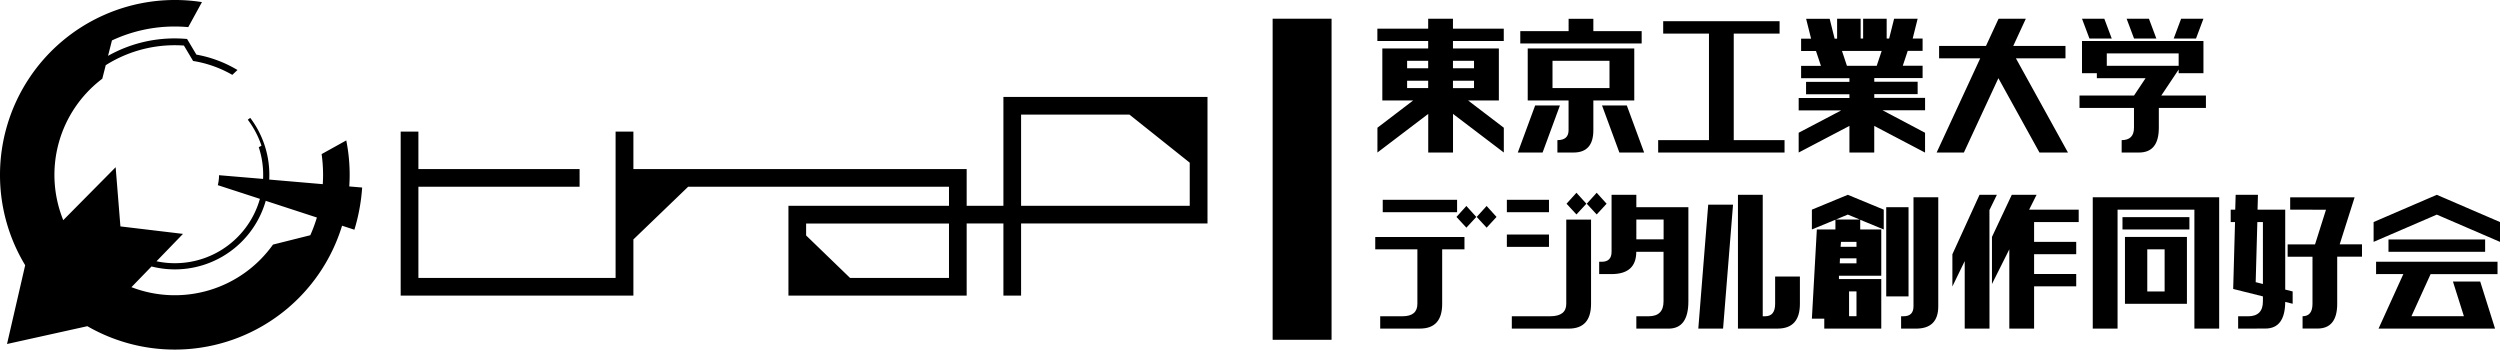 <svg xmlns="http://www.w3.org/2000/svg" viewBox="0 0 1825.6 255.34"><defs><style>.cls-1{fill:currentColor}</style></defs><g><path class="cls-1" d="M270.07 587.83l-27.26 6.84a88 88 0 01-103.36 31.09l14.67-15.12a69 69 0 0083.4-47.93l37.35 12.19a108.71 108.71 0 01-4.8 12.93m28.45-35.64c.18-2.8.29-5.62.29-8.46a128.5 128.5 0 00-2.48-25.14l-18 10a109.6 109.6 0 011.06 15.15c0 2.28-.08 4.55-.22 6.8l-39.11-3.36c.06-1.14.09-2.29.09-3.44a68.74 68.74 0 00-13.95-41.61l-1.78 1.35a66.73 66.73 0 0110 19l-2 1.06a64.65 64.65 0 013.23 20.17c0 1 0 2-.08 3L203.42 544a32.29 32.29 0 01-.89 7.27l30.74 10a64.53 64.53 0 01-75.52 45.58l19.35-20-45.7-5.46-3.48-43.22-38.26 38.65a88 88 0 0128.51-103.28l2.51-9.88a94.24 94.24 0 0150.46-14.57c2.21 0 4.41.08 6.58.23h.05l6.71 11.26a83.78 83.78 0 0128.63 10.15l3.77-3.55a88.43 88.43 0 00-30-11.24l-6.8-11.42c-3-.26-5.94-.41-9-.41a99.05 99.05 0 00-48.72 12.74l2.86-11.26a107.86 107.86 0 0145.86-10.17c3.32 0 6.61.16 9.86.45l10-18.28A127.74 127.74 0 0043.47 543.73a127.07 127.07 0 0018.39 66L48.6 667.26l58.66-13a127.75 127.75 0 00186-73.38l9 2.93a137.25 137.25 0 005.67-30.81l-9.41-.8zM912.31 566.33h-123.2v-66.57h79.15l44 35.1v31.47zM736.46 619H664.2l-32.07-31v-8.73h104.33zm39.74-132.15v79.48h-26.83V539.5H506v-27.32h-13V619H349v-66.58h117.71V539.5H349v-27.32h-12.94V631.9H506v-41l40-38.49h190.46v13.91H619.22v65.58h130.15v-52.66h26.83v52.66h12.91v-52.66h136.12v-92.39z" transform="translate(-43.47 -416.06)"/><path class="cls-1" d="M929.33 13.66h43.03v234.47h-43.03z"/><path class="cls-1" d="M1049.28 446v-9h37.1v-7.24h18.1V437h37.1v9h-37.1v5.43H1138v38h-22.47l26.09 19.9v18.1l-37.1-28.2v28.2h-18.1v-28.2l-37.1 28.2v-18.1l26.09-19.9h-22.51v-38h33.48V446zm21.72 34.39h15.38V475H1071zm48.86 0V475h-15.38v5.43zM1071 460.48v5.43h15.38v-5.43zm48.86 0h-15.38v5.43h15.38zM1153.64 447.81v-9h35.29v-9H1207v9h35.28v9zm5.43 41.63v-38h77.81v38H1207v21.71q0 16.29-14.48 16.29h-11.77v-9.05q8.15 0 8.15-7.24v-21.71zm18.1-9.05h41.62v-19.91h-41.62zm-25.34 47.05l12.67-34.38h18.09l-12.66 34.38zm92.29 0H1226l-12.67-34.38h18.1l12.66 34.38zM1258 440.58v-9.05h85v9.05h-33.48v77.81h37.1v9.05h-92.29v-9.05h37.1v-77.81zM1356.93 527.44V513l31.07-16.32h-31.06v-9.05H1394v-2.72h-31.67v-9.05H1394v-2.71h-35.29v-9h14.48l-3.62-10.86h-10.86v-9h7.29l-3.62-14.48h17.19l3.62 14.48h1.81v-14.57h17.19v14.48h1.81v-14.48h17.19v14.48h1.81l3.62-14.48h17.19l-3.62 14.48h7.24v9h-10.86l-3.61 10.86h14.47v9h-35.29v2.71h31.67v9.05h-31.67v2.72h37.1v9.05h-31.06l31.04 16.41v14.48l-37.1-19.48v19.45H1394V508l-37.1 19.45zm57-63.34l3.62-10.86h-29l3.62 10.86zM1459.48 458.67v-9.05h34.23l9.2-19.9h19.9l-9.19 19.9h38.15v9.05h-36.19l38 68.77h-20.81l-30-54.29-25.19 54.29h-19.9l31.82-68.77zM1563.83 469.53V446h88.68v23.53h-18.1v-2.71l-12.67 19h32.58v9.05h-34.39v14.47q0 18.1-14.47 18.1h-12.67v-9.05q9 0 9-9.05v-14.47H1562v-9.05h39.82l8.44-12.67h-35.59v-3.62zm5.43-25.33l-5.43-14.48h16.29l5.43 14.48zm32.58 0l-5.43-14.48h16.29l5.42 14.48zm45.24 0h-16.29l5.43-14.48h16.29l-5.43 14.48zm-12.67 10.85h-52.48v9.05h52.48zM1080.35 656h-29v-9h16.29q10.86 0 10.86-9.05v-39.83h-30.77v-9h65.15v9h-16.28v39.81q.04 18.07-16.25 18.07zm-27.15-85v-9.05h54.29V571zm61.08 11.31l-7.24-7.84 7.24-8 7.24 8zm14.78 0l-7.24-7.84 7.24-8 7.24 8zM1189.08 656h-41.62v-9h28q11.76 0 11.76-9.05V576.4h18.1v61.53q0 18.09-16.29 18.1zm-45.24-85v-9.05h30.76V571zm0 25.34v-9h30.76v9zm50.82-23.68l-7.24-7.84 7.24-8 7.24 8zm14.78 0l-7.24-7.84 7.24-8 7.24 8zM1238.39 656v-9h9q10.86 0 10.86-10.86v-36.21h-19.91q0 16.27-18.09 16.28h-9v-9h1.81q7.23 0 7.24-7.24V558.3h18.09v9.05h38v68.77q0 19.9-14.48 19.91zm19.91-79.63h-19.91v14.48h19.91zM1283.64 656l7.23-90.49H1309l-7.27 90.49zm28.95 0v-97.7h18.1V647h1.81q7.23 0 7.24-9.05V618h18.09v19.91q0 18.09-16.28 18.1zM1366.58 583.64v-14.48l26.24-10.85 26.24 10.85v14.48l-17.19-7.09v7.09h15.38v33.78h-30.91v2.41h30.91V656h-41.62v-7.24h-9.05l3.62-65.15h13.57v-7.09l-17.19 7.09zm54.29 48.86v-65.15h16.29v65.15zm10.86 23.5v-9h1.81q7.23 0 7.24-7.24v-79.64h18.09v79.62q0 16.29-16.28 16.29zm-47.66-79.63h17.5l-8.75-3.62-8.75 3.62zm3.77 16.29l-.3 3.62h11.61v-3.62zm-.75 12.06l-.15 3.62h12.21v-3.62zm6.64 42.23h5.42v-18.1h-5.42zM1496.27 656h-18.09v-49.29l-9 18.55v-23.52L1489 558.3h12.67l-5.43 11.16zm32.58 0h-18.1v-57.88l-12.67 25.33v-34.38l14.48-30.77h18.1l-5.43 10.86h36.19v9.05h-32.57v14.48h30.76v9h-30.76v14.47h30.76v9h-30.76V656zM1571.68 656v-95.89H1664V656h-18.1v-86.84h-56.1V656zm21.71-72.39v-9h48.87v9zm1.81 54.29v-48.83h45.25v48.86zm16.29-9h12.67v-30.78h-12.67zM1715.85 569.16v-9h47.05L1752 594.5h16.29v9h-18.1v34.38q0 18.11-14.47 18.1h-10.82v-9q7.23 0 7.24-9.05v-34.38H1714v-9h20l8-25.34zm-38 86.87v-9h7.23q10.86 0 10.86-10.86v-3.67l-21.71-5.43 1.35-48.86h-3.16v-9.05h3.31l.31-10.85h16.28l-.3 10.85h20.21v58.37l5.43 1.35v9l-5.43-1.36q-.15 19.45-14.48 19.46zm18.09-77.82h-4.07l-1.21 43.89 5.28 1.35zM1778.58 616.22v-9.05h88.68v9.05h-48.86l-14 30.76h38.31l-8-25.33h19.91l10.83 34.35h-85.06l18.1-39.81zm9.05-16.29v-9h70.58v9zm-10.86-7.24v-14.48l46.15-19.9 46.15 19.9v14.48l-46.15-19.91z" transform="translate(-43.47 -416.06)"/></g></svg>

